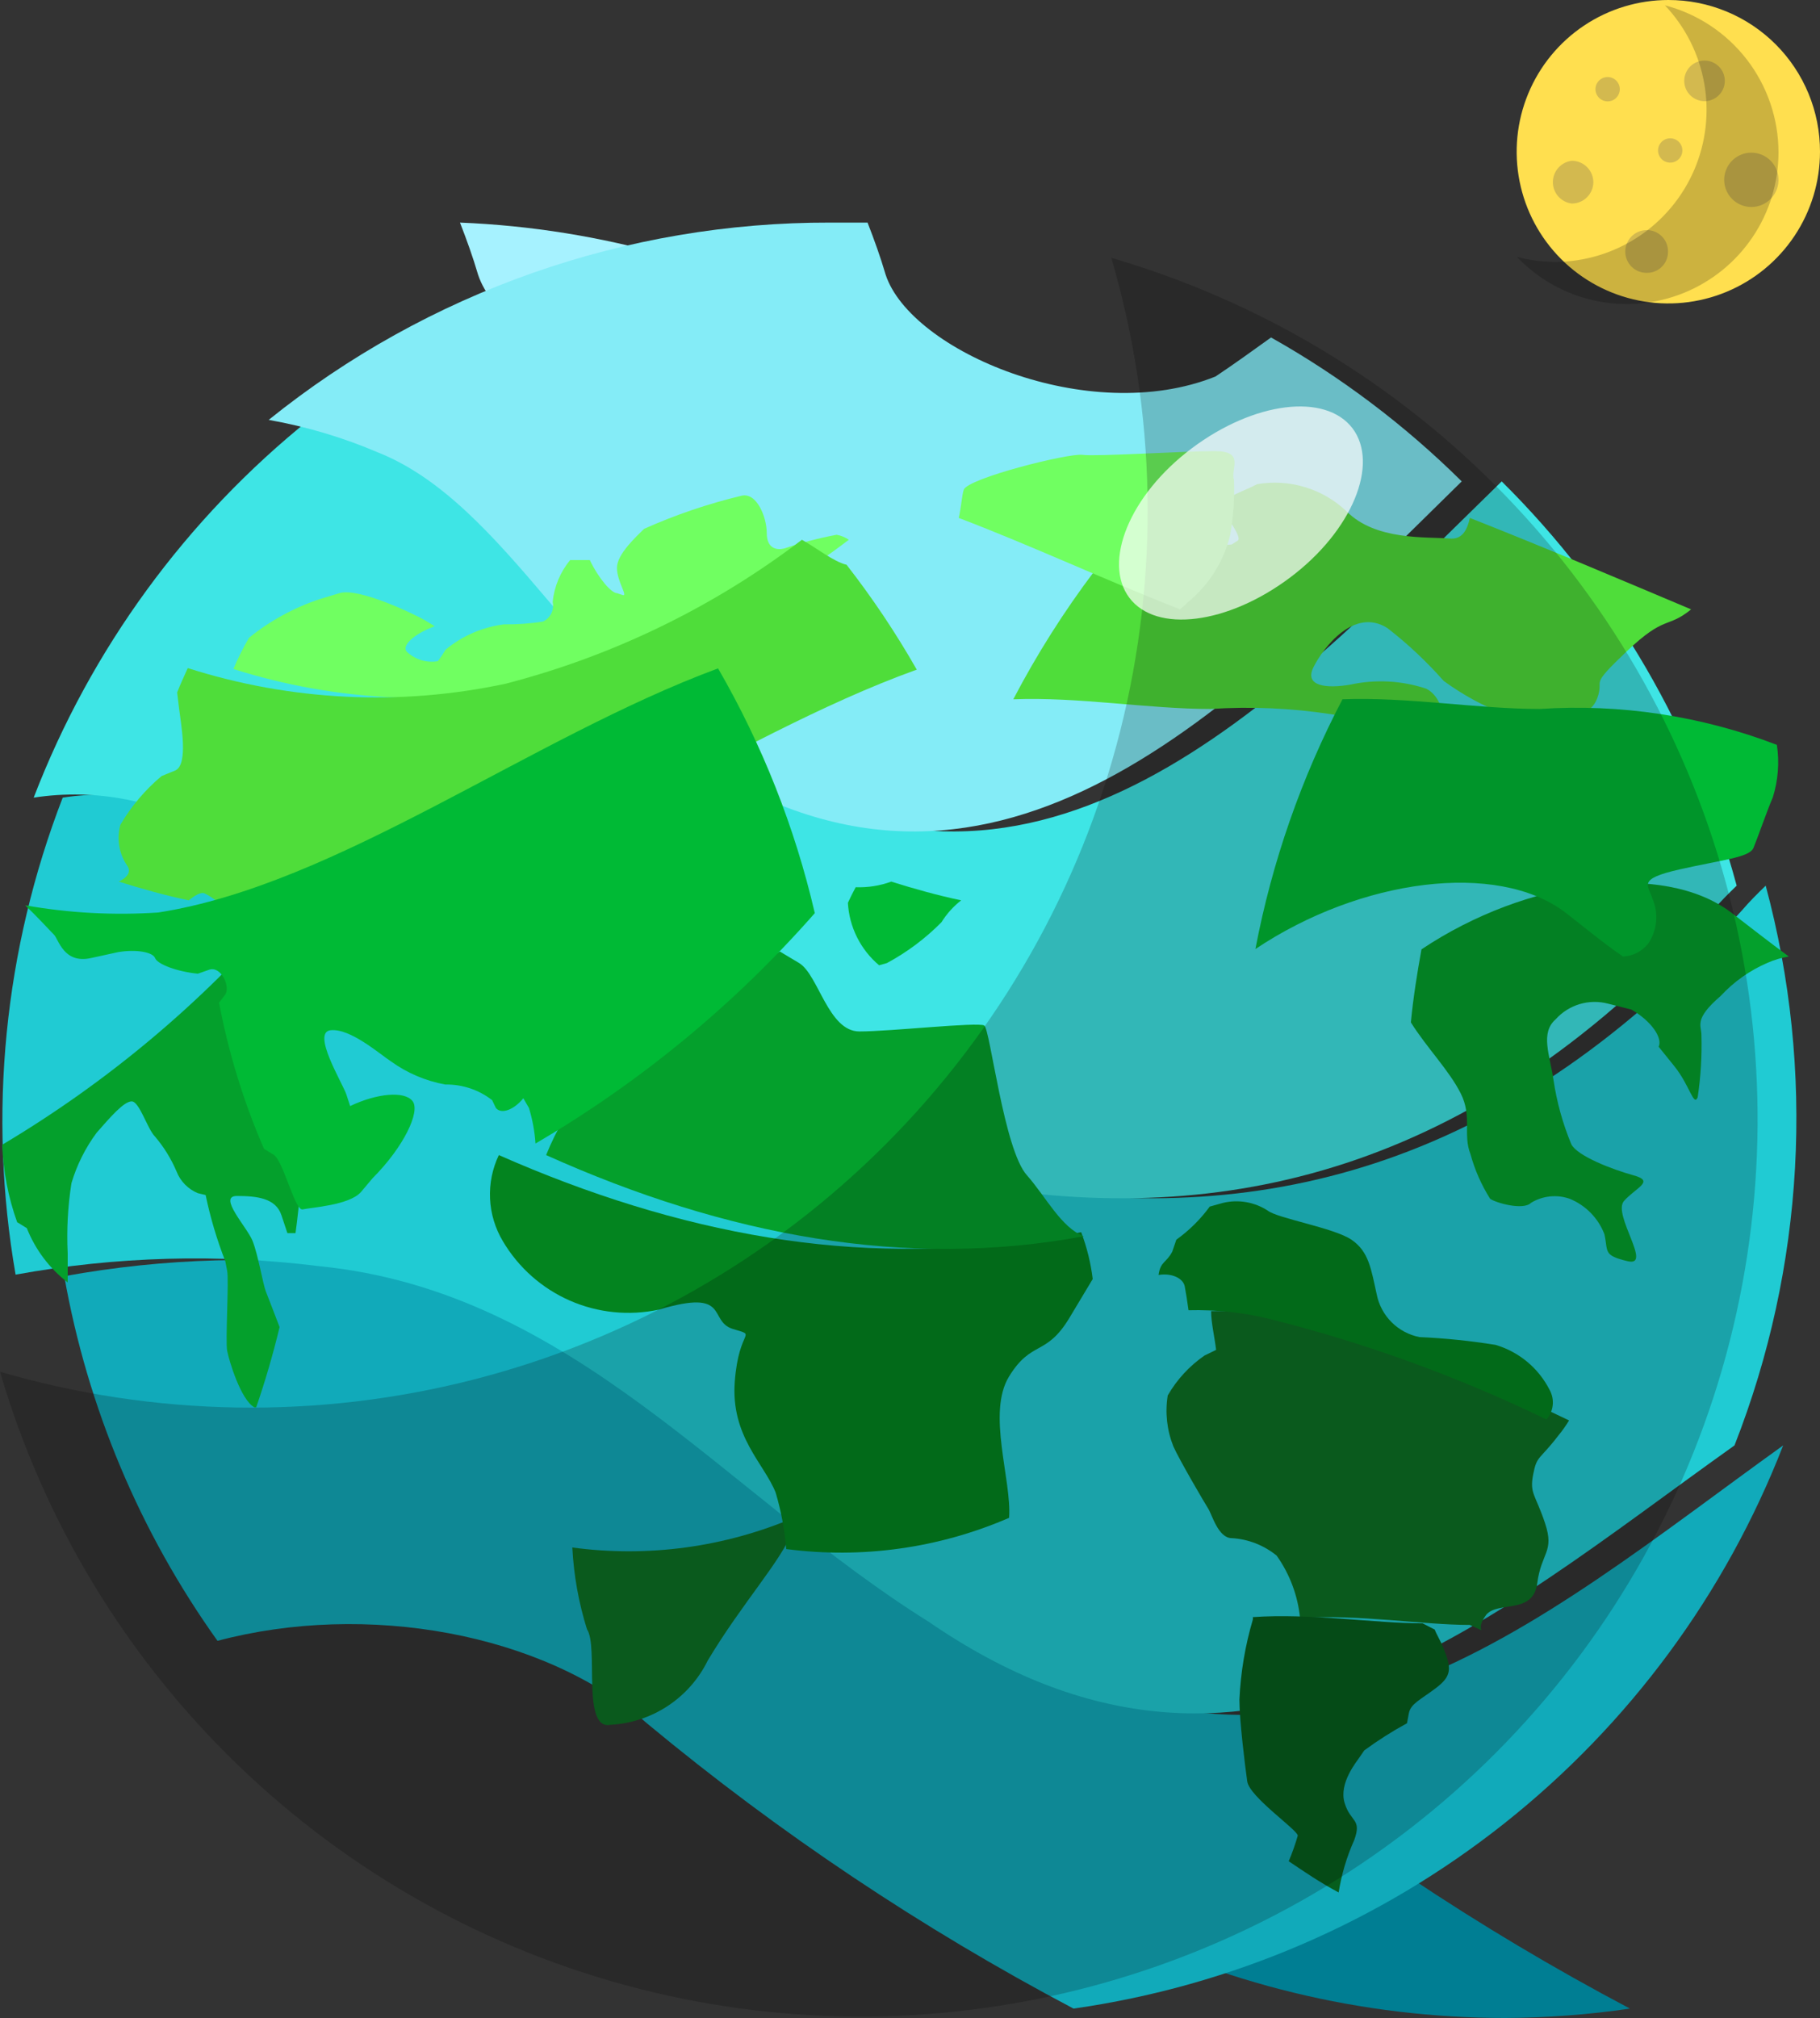 <svg width="2526" height="2800" viewBox="0 0 2526 2800" fill="none" xmlns="http://www.w3.org/2000/svg" xmlns:xlink="http://www.w3.org/1999/xlink">
<rect x="0" y="0" width="2526" height="2800" fill="#333333" stroke="none"/>
<path d="M2525.999,210.502C2525.999,252.136 2513.653,292.834 2490.523,327.452C2467.393,362.068 2434.517,389.048 2396.053,404.98C2357.589,420.914 2315.263,425.082 2274.431,416.96C2233.597,408.838 2196.089,388.79 2166.65,359.35C2137.211,329.91 2117.163,292.402 2109.04,251.57C2100.918,210.736 2105.087,168.411 2121.019,129.947C2136.951,91.483 2163.932,58.607 2198.549,35.476C2233.166,12.346 2273.864,0 2315.497,0C2343.157,-0.057 2370.555,5.349 2396.121,15.908C2421.685,26.466 2444.913,41.969 2464.471,61.528C2484.031,81.086 2499.533,104.314 2510.091,129.879C2520.651,155.444 2526.057,182.843 2525.999,210.502Z" transform="rotate(360 2315.498 210.502)" fill="#FFDF4F"/>
<path d="M2393.893,112.185C2393.892,117.771 2392.229,123.231 2389.116,127.87C2386.003,132.509 2381.58,136.116 2376.41,138.234C2371.241,140.352 2365.558,140.883 2360.085,139.761C2354.612,138.64 2349.597,135.915 2345.678,131.934C2341.758,127.953 2339.111,122.896 2338.075,117.407C2337.038,111.917 2337.657,106.244 2339.855,101.107C2342.052,95.971 2345.728,91.605 2350.415,88.564C2355.101,85.523 2360.586,83.945 2366.172,84.031C2373.564,84.145 2380.614,87.161 2385.8,92.429C2390.987,97.696 2393.893,104.792 2393.893,112.185Z" transform="rotate(360 2365.739 112.181)" fill="#D3B94F"/>
<path d="M2468.385,249.916C2468.299,257.35 2466.017,264.592 2461.825,270.732C2457.633,276.872 2451.718,281.634 2444.825,284.42C2437.933,287.205 2430.37,287.89 2423.089,286.388C2415.808,284.885 2409.134,281.262 2403.908,275.976C2398.681,270.689 2395.135,263.974 2393.715,256.676C2392.296,249.379 2393.067,241.825 2395.932,234.964C2398.796,228.104 2403.626,222.244 2409.813,218.122C2416,214 2423.268,211.801 2430.702,211.8C2435.688,211.8 2440.623,212.789 2445.224,214.71C2449.824,216.63 2453.997,219.445 2457.502,222.99C2461.007,226.535 2463.774,230.741 2465.642,235.362C2467.51,239.984 2468.442,244.931 2468.385,249.916Z" transform="rotate(360 2430.705 249.483)" fill="#D3B94F"/>
<path d="M2211.418,252.947C2211.304,260.798 2208.106,268.289 2202.513,273.8C2196.921,279.311 2189.384,282.4 2181.532,282.4C2174.281,281.522 2167.602,278.019 2162.757,272.552C2157.912,267.086 2155.237,260.034 2155.237,252.73C2155.237,245.426 2157.912,238.374 2162.757,232.908C2167.602,227.441 2174.281,223.938 2181.532,223.061C2189.458,223.061 2197.06,226.209 2202.665,231.814C2208.27,237.419 2211.418,245.02 2211.418,252.947Z" transform="rotate(360 2183.328 252.73)" fill="#D3B94F"/>
<path d="M2315.055,349.102C2315.113,352.986 2314.392,356.842 2312.932,360.442C2311.473,364.042 2309.305,367.312 2306.559,370.059C2303.812,372.805 2300.542,374.973 2296.942,376.432C2293.342,377.892 2289.486,378.613 2285.602,378.555C2281.698,378.612 2277.821,377.893 2274.198,376.439C2270.574,374.984 2267.276,372.824 2264.495,370.083C2261.714,367.342 2259.506,364.076 2257.999,360.474C2256.492,356.872 2255.716,353.007 2255.716,349.102C2255.716,341.176 2258.865,333.574 2264.469,327.969C2270.074,322.365 2277.676,319.216 2285.602,319.216C2289.507,319.216 2293.372,319.991 2296.974,321.499C2300.576,323.006 2303.842,325.214 2306.583,327.995C2309.324,330.776 2311.484,334.074 2312.939,337.698C2314.393,341.321 2315.112,345.198 2315.055,349.102Z" transform="rotate(360 2285.387 348.887)" fill="#D3B94F"/>
<path d="M2247.928,126.474C2247.287,130.435 2245.257,134.039 2242.202,136.64C2239.147,139.241 2235.265,140.67 2231.252,140.67C2227.239,140.67 2223.358,139.241 2220.302,136.64C2217.247,134.039 2215.217,130.435 2214.577,126.474C2214.186,124.059 2214.325,121.588 2214.983,119.232C2215.642,116.876 2216.804,114.691 2218.39,112.828C2219.975,110.965 2221.947,109.469 2224.168,108.443C2226.389,107.417 2228.806,106.886 2231.252,106.886C2233.699,106.886 2236.116,107.417 2238.337,108.443C2240.557,109.469 2242.529,110.965 2244.115,112.828C2245.7,114.691 2246.863,116.876 2247.521,119.232C2248.179,121.588 2248.318,124.059 2247.928,126.474Z" transform="rotate(360 2231.252 123.778)" fill="#D3B94F"/>
<path d="M2334.992,208.769C2334.992,212.109 2334.001,215.375 2332.145,218.153C2330.289,220.931 2327.651,223.096 2324.564,224.375C2321.477,225.653 2318.081,225.988 2314.804,225.336C2311.527,224.684 2308.517,223.076 2306.155,220.713C2303.793,218.351 2302.184,215.341 2301.532,212.064C2300.88,208.787 2301.215,205.391 2302.493,202.304C2303.772,199.218 2305.937,196.579 2308.715,194.723C2311.493,192.867 2314.759,191.876 2318.1,191.876C2322.58,191.876 2326.876,193.656 2330.044,196.824C2333.212,199.992 2334.992,204.288 2334.992,208.769Z" transform="rotate(360 2318.1 208.768)" fill="#D3B94F"/>
<g opacity="0.2">
<path d="M2310.727,7.362C2339.057,37.254 2358.017,74.784 2365.267,115.324C2372.519,155.863 2367.743,197.639 2351.531,235.496C2335.321,273.354 2308.381,305.638 2274.037,328.366C2239.694,351.094 2199.448,363.272 2158.265,363.396C2140.43,363.306 2122.678,360.978 2105.423,356.466C2134.431,386.938 2171.904,408.016 2213.007,416.986C2254.111,425.956 2296.959,422.402 2336.023,406.786C2375.089,391.17 2408.577,364.206 2432.171,329.374C2455.765,294.54 2468.379,253.438 2468.387,211.368C2468.367,164.715 2452.881,119.386 2424.355,82.473C2395.827,45.56 2355.867,19.145 2310.727,7.362Z" transform="rotate(360 2286.905 214.594)" fill="#000000"/>
</g>
<path d="M1075.871,2276.536C1190.666,2438.331 1342.553,2570.269 1518.815,2661.301C1695.077,2752.333 1890.585,2799.811 2088.967,2799.759C2146.951,2799.523 2204.847,2795.181 2262.219,2786.765C2051.875,2675.729 1853.599,2543.205 1670.561,2391.316C1528.061,2264.841 1281.609,2221.961 1075.871,2276.536Z" transform="rotate(360 1669.045 2526.53)" fill="#007E93"/>
<path d="M2474.883,2005.399C2130.983,2252.283 1797.907,2555.475 1356.547,2252.283C1074.577,2075.999 863.209,1794.03 511.073,1758.947C370.675,1741.335 228.41,1745.279 89.203,1770.641C121.492,1953.019 194.154,2125.869 301.871,2276.539C507.609,2221.965 754.061,2264.845 898.293,2391.319C1081.331,2543.209 1279.609,2675.731 1489.951,2786.767C1708.681,2755.613 1915.185,2666.823 2088.271,2529.511C2261.363,2392.197 2394.803,2211.307 2474.883,2005.399Z" transform="rotate(360 1282.048 2267.457)" fill="#11AABA"/>
<path d="M443.509,1756.783C795.645,1791.867 1006.579,2073.835 1288.981,2250.121C1730.343,2553.313 2063.429,2250.121 2407.329,2005.401C2504.489,1757.837 2519.669,1485.629 2450.649,1228.796C2439.389,1239.624 2428.109,1250.885 2417.729,1263.013C1783.617,1968.151 1043.829,1615.583 338.691,1156.896C263.337,1111.047 174.223,1093.255 87.041,1106.653C5.622,1317.247 -16.985,1546.021 21.638,1768.477C160.845,1743.115 303.109,1739.171 443.509,1756.783Z" transform="rotate(360 1248.265 1739.763)" fill="#20CBD3"/>
<path d="M1073.28,1086.729C861.912,945.529 756.228,696.912 579.944,628.044C532.06,606.856 481.93,591.163 430.512,581.265C258.372,719.365 125.948,900.661 46.758,1106.653C133.94,1093.257 223.054,1111.049 298.408,1156.897C1002.68,1615.583 1742.468,1968.153 2377.438,1263.015C2387.838,1250.887 2399.098,1239.625 2410.358,1228.797C2353.138,1016.285 2240.598,822.741 2084.218,667.892C1796.176,948.561 1475.66,1303.295 1073.28,1086.729Z" transform="rotate(360 1228.557 1121.894)" fill="#3EE5E5"/>
<path d="M1121.357,522.358C1147.345,505.033 1172.467,486.841 1197.589,468.217C1026.521,371.382 834.828,316.74 638.415,308.824C647.511,332.213 656.174,356.036 663.537,381.157C698.621,487.274 945.073,592.958 1121.357,522.358Z" transform="rotate(360 918.002 427.034)" fill="#A6F2FF"/>
<path d="M1687.025,522.353C1510.739,592.953 1264.289,487.27 1229.205,381.152C1221.841,356.031 1213.179,332.208 1204.083,308.819C1187.191,308.819 1169.865,308.819 1152.541,308.819C868.979,308.077 593.759,404.71 372.903,582.559C425.301,591.815 476.459,607.075 525.365,628.037C701.649,698.637 807.335,945.523 1018.703,1086.723C1421.081,1303.289 1741.599,948.555 2028.765,667.885C1949.869,589.803 1860.861,522.647 1764.121,468.212C1738.133,486.836 1713.013,505.028 1687.025,522.353Z" transform="rotate(360 1200.834 731.207)" fill="#84ECF7"/>
<path d="M794.334,2147.032C796.306,2185.566 803.146,2223.696 814.691,2260.513C831.15,2284.768 806.894,2400.849 847.176,2393.051C875.606,2391.563 903.123,2382.507 926.881,2366.821C950.639,2351.135 969.776,2329.387 982.313,2303.826C1030.824,2222.83 1084.532,2165.657 1100.992,2122.344C1102.552,2116.695 1103.424,2110.877 1103.59,2105.019C1006.186,2146.678 899.322,2161.196 794.334,2147.032Z" transform="rotate(360 948.962 2249.222)" fill="#0D7024"/>
<path d="M692.349,1602.591C683.346,1621.433 679.148,1642.212 680.13,1663.072C681.113,1683.931 687.245,1704.223 697.98,1722.135C719.568,1758.663 752.096,1787.476 790.961,1804.499C829.826,1821.521 873.06,1825.893 914.546,1816.991C1014.6,1787.105 982.114,1833.017 1017.198,1843.845C1052.282,1854.673 1025.428,1841.247 1019.796,1917.045C1014.166,1992.843 1060.512,2030.525 1076.536,2070.807C1084.114,2096.367 1089.048,2122.637 1091.264,2149.203C1196.368,2162.959 1303.238,2147.991 1400.52,2105.891C1404.418,2053.481 1369.334,1960.357 1400.52,1909.681C1431.704,1859.005 1451.63,1882.395 1484.114,1828.685L1516.598,1774.545C1513.9,1752.32 1508.518,1730.505 1500.574,1709.575L1457.26,1717.804C1450.586,1719.547 1443.576,1719.547 1436.902,1717.804C1192.184,1758.952 941.834,1712.607 692.349,1602.591Z" transform="rotate(360 1098.295 1878.379)" fill="#03841F"/>
<path d="M1425.407,1630.739C1393.355,1595.655 1374.297,1428.033 1366.067,1422.836C1357.839,1417.638 1236.129,1431.065 1192.815,1431.065C1149.503,1431.065 1136.075,1352.668 1109.221,1336.209L1082.367,1320.183C1045.737,1342.189 1005.591,1357.72 963.689,1366.095L936.402,1371.293C909.547,1376.924 898.719,1428.033 898.719,1438.862C850.548,1465.592 810.454,1504.788 782.64,1552.341C773.202,1568.469 764.951,1585.261 757.951,1602.585C1007.435,1714.767 1257.785,1761.111 1504.237,1715.199C1473.051,1703.505 1451.395,1660.191 1425.407,1630.739Z" transform="rotate(360 1131.094 1526.475)" fill="#04A02C"/>
<path d="M3.001,1588.295C4.431,1624.949 11.442,1661.171 23.792,1695.713L37.219,1703.941C48.992,1733.719 68.597,1759.759 93.959,1779.307L93.959,1739.025C92.351,1706.449 94.093,1673.791 99.157,1641.571C106.648,1616.305 118.524,1592.555 134.24,1571.403C153.298,1549.747 171.923,1528.089 182.751,1528.089C193.579,1528.089 204.407,1566.205 215.235,1577.033C227.605,1591.591 237.683,1607.949 245.121,1625.545C247.773,1632.247 251.749,1638.349 256.809,1643.483C261.869,1648.617 267.911,1652.681 274.575,1655.431L285.403,1658.029C291.927,1689.343 301.055,1720.059 312.691,1749.853L315.289,1763.281C317.887,1776.707 312.691,1860.735 315.289,1874.163C317.887,1887.589 333.913,1941.731 352.971,1952.559L355.571,1952.559C368.131,1916.177 378.959,1878.927 388.055,1841.245C381.125,1823.485 372.895,1801.397 368.997,1791.867C365.099,1782.339 358.169,1740.325 350.373,1721.267C342.577,1702.209 301.861,1659.329 328.717,1659.329C355.571,1659.329 382.857,1661.927 390.653,1686.183L398.883,1710.871L410.145,1710.871C415.881,1668.939 419.207,1626.711 420.107,1584.397C407.547,1571.403 382.857,1554.945 399.749,1541.085C406.203,1536.575 413.381,1533.205 420.973,1531.121C419.621,1441.597 408.877,1352.461 388.921,1265.179C278.419,1392.861 148.119,1501.957 3.001,1588.295Z" transform="rotate(360 211.988 1608.869)" fill="#04A02C"/>
<path d="M1187.62,1230.957L1181.989,1241.786L1176.792,1252.614C1177.724,1269.243 1182.047,1285.506 1189.496,1300.403C1196.944,1315.301 1207.361,1328.517 1220.105,1339.24L1230.933,1336.208C1258.887,1321.179 1284.435,1302.054 1306.731,1279.468C1313.959,1267.825 1323.198,1257.559 1334.019,1249.149C1301.101,1242.219 1268.616,1233.123 1236.997,1223.161C1221.198,1228.931 1204.429,1231.579 1187.62,1230.957Z" transform="rotate(360 1255.405 1281.201)" fill="#00BA35"/>
<path d="M767.045,948.556C915.979,910.012 1055.723,842.127 1178.087,748.882C1173.013,745.398 1167.253,743.035 1161.195,741.952C1136.515,746.559 1112.197,752.928 1088.429,761.009C1077.601,763.608 1064.173,761.009 1064.173,739.353C1064.173,717.696 1050.313,682.613 1029.089,687.81C982.721,698.901 937.481,714.27 893.953,733.722C883.123,744.551 856.269,768.806 856.269,787.864C856.269,806.921 872.295,828.145 864.067,825.546L856.269,822.947C848.907,822.947 831.581,803.89 818.587,777.035L791.301,777.035C777.673,793.569 769.233,813.761 767.045,835.075C768.253,840.473 767.581,846.121 765.139,851.084C762.697,856.047 758.631,860.027 753.617,862.362C735.713,865.194 717.601,866.499 699.477,866.261C669.687,870.005 641.587,882.176 618.481,901.344L613.283,909.574L607.653,917.37C599.885,918.684 591.919,918.154 584.395,915.822C576.871,913.488 570.001,909.42 564.339,903.944C557.409,895.28 575.167,879.254 603.321,868.859L589.893,860.63C576.467,852.833 498.07,814.718 471.216,822.947L443.929,831.177C408.182,842.998 374.871,861.194 345.608,884.885C337.399,898.806 330.163,913.278 323.951,928.198C467.319,973.662 620.111,980.682 767.045,948.556Z" transform="rotate(360 751.019 827.835)" fill="#70FF61"/>
<path d="M1112.997,748.886C990.635,842.131 850.891,910.015 701.955,948.559C555.465,979.958 403.309,972.492 260.595,926.903C255.397,938.164 250.199,949.86 245.868,960.688L248.467,982.344C251.066,1004 261.894,1060.74 243.269,1068.97L224.211,1076.766C201.43,1095.854 182.092,1118.708 167.038,1144.336C164.383,1153.914 163.86,1163.96 165.506,1173.762C167.152,1183.566 170.928,1192.89 176.567,1201.076C182.631,1209.738 176.567,1217.534 164.872,1223.166C196.491,1233.128 228.976,1242.222 261.894,1249.154C270.123,1242.656 277.92,1237.892 283.117,1239.192C292.688,1243.596 301.242,1249.938 308.239,1257.816C369.187,1267.984 431.141,1270.748 492.753,1266.046C740.937,1227.496 1009.913,1023.492 1272.391,929.069C1243.441,878.281 1210.873,829.645 1174.935,783.536C1157.611,779.638 1131.623,759.281 1112.997,748.886Z" transform="rotate(360 718.479 1008.577)" fill="#4FDD3A"/>
<path d="M219.573,1266.04C157.892,1270.172 95.937,1266.826 35.059,1256.078C51.085,1271.238 68.41,1290.296 74.907,1296.794C81.404,1303.29 88.334,1337.508 126.017,1329.278L163.699,1321.048C189.254,1316.718 212.21,1321.048 215.242,1329.278C218.274,1337.508 244.695,1347.902 274.581,1350.934L290.607,1345.304C307.065,1340.106 320.493,1369.56 312.263,1380.388L304.033,1391.216C317.235,1460.89 338.153,1528.878 366.405,1593.922L379.831,1602.152C393.259,1610.38 409.285,1680.548 420.113,1677.95C430.941,1675.35 485.083,1672.318 501.109,1653.694L517.135,1634.636C560.447,1591.322 583.837,1541.946 572.575,1527.652C561.315,1513.36 523.199,1516.824 485.949,1534.582L480.751,1518.556C475.121,1502.098 431.807,1431.93 459.095,1429.332C486.383,1426.732 526.231,1461.816 542.689,1472.644C565.115,1488.8 590.861,1499.75 618.055,1504.696C641.545,1504.3 664.469,1511.942 683.023,1526.354L688.221,1537.182C695.585,1546.278 712.911,1540.214 726.337,1523.754L734.133,1537.182C739.047,1553.238 742.099,1569.806 743.229,1586.558C888.707,1501.422 1019.587,1393.5 1130.883,1266.908C1103.157,1147.7 1057.909,1033.264 996.611,927.332C736.733,1023.487 467.757,1227.492 219.573,1266.04Z" transform="rotate(360 582.971 1302.676)" fill="#00BA35"/>
<path d="M1972.888,1317.152C1966.824,1350.503 1961.193,1386.02 1958.162,1418.505C1979.818,1453.156 2011.437,1485.206 2027.463,1517.258C2043.489,1549.31 2030.061,1573.998 2040.89,1601.286C2046.863,1623.172 2056.06,1644.046 2068.177,1663.224C2075.973,1668.854 2114.089,1679.682 2124.917,1668.854C2132.887,1663.98 2141.844,1660.946 2151.135,1659.972C2160.426,1658.998 2169.818,1660.108 2178.626,1663.224C2189.55,1667.678 2199.45,1674.318 2207.716,1682.734C2215.984,1691.15 2222.444,1701.166 2226.704,1712.168C2232.334,1736.424 2224.104,1741.62 2259.188,1749.85C2294.272,1758.08 2237.532,1684.88 2253.99,1666.256C2270.45,1647.632 2297.304,1638.968 2267.418,1630.74C2237.532,1622.51 2189.022,1603.884 2180.792,1587.426C2168.922,1558.814 2160.63,1528.846 2156.103,1498.2C2150.905,1463.118 2137.478,1433.232 2159.136,1414.173C2168.096,1404.215 2179.63,1396.924 2192.47,1393.103C2205.31,1389.282 2218.954,1389.079 2231.902,1392.517L2264.386,1400.746C2292.54,1417.205 2307.7,1440.162 2302.068,1452.288L2323.726,1479.144C2345.382,1505.998 2350.58,1535.884 2356.21,1522.456C2360.53,1493.794 2362.268,1464.802 2361.408,1435.83C2361.408,1422.403 2350.58,1414.173 2388.262,1381.688C2406.474,1362.014 2428.606,1346.373 2453.232,1335.776C2462.64,1331.648 2472.538,1328.737 2482.684,1327.114C2455.83,1307.19 2428.976,1286.399 2402.122,1265.609C2308.132,1195.009 2119.287,1219.264 1972.888,1317.152Z" transform="rotate(360 2220.423 1487.761)" fill="#04A02C"/>
<path d="M2011.878,747.152C1979.394,744.553 1909.226,750.184 1868.944,709.47C1852.596,693.933 1832.84,682.435 1811.258,675.892C1789.674,669.349 1766.86,667.944 1744.636,671.787C1731.208,679.584 1696.126,690.412 1696.126,701.24C1696.126,712.069 1725.578,744.553 1717.782,750.184L1709.552,755.382C1688.93,756.877 1668.786,762.317 1650.214,771.408L1636.786,771.408C1652.812,801.294 1653.678,821.218 1636.786,814.721C1598.119,804.881 1558.932,797.218 1519.407,791.765C1476.852,848.018 1439.04,907.707 1406.36,970.215C1497.751,966.749 1593.04,983.643 1680.1,983.643C1792.17,976.365 1904.484,993.507 2009.28,1033.885C2006.248,1012.229 2006.248,968.915 1979.394,955.489C1945.452,944.197 1909.096,942.253 1874.142,949.857C1841.658,955.489 1809.606,952.457 1823.032,925.603C1836.46,898.749 1879.34,842.008 1925.684,871.461C1953.894,893.381 1979.996,917.887 2003.648,944.661C2029.404,963.523 2057.506,978.957 2087.244,990.573C2101.104,990.573 2133.154,1006.599 2149.614,1001.401C2166.074,996.203 2205.922,998.369 2216.75,968.915C2227.578,939.463 2203.322,955.489 2257.464,903.945C2311.606,852.403 2313.338,872.761 2347.122,845.473C2244.47,802.16 2142.25,758.847 2040.032,718.565C2036.134,736.324 2028.77,748.885 2011.878,747.152Z" transform="rotate(360 1876.741 851.778)" fill="#4FDD3A"/>
<path d="M1707.458,741.957C1711.876,716.948 1713.618,691.538 1712.656,666.159C1707.458,650.134 1728.682,625.878 1685.802,625.878C1642.922,625.878 1521.212,633.675 1502.155,631.076C1483.097,628.477 1342.762,663.561 1337.565,679.587C1334.966,687.383 1334.099,703.842 1330.634,718.568C1432.853,757.55 1535.072,805.195 1637.724,845.476C1640.756,842.444 1644.222,840.278 1647.686,836.38C1677.492,812.372 1698.51,779.17 1707.458,741.957Z" transform="rotate(360 1522.04 735.677)" fill="#70FF61"/>
<path d="M2136.976,983.642C2050.35,983.642 1954.628,966.75 1863.238,970.215C1806.118,1079.138 1765.397,1195.899 1742.394,1316.721C1888.792,1218.833 2077.638,1194.577 2172.06,1265.611C2198.914,1286.401 2225.768,1308.925 2252.624,1327.115C2259.438,1326.799 2266.104,1325.009 2272.16,1321.867C2278.216,1318.727 2283.52,1314.311 2287.706,1308.925C2293.824,1299.845 2297.548,1289.367 2298.534,1278.463C2299.518,1267.559 2297.73,1256.583 2293.338,1246.553C2287.706,1227.929 2271.68,1219.699 2331.02,1206.273C2390.36,1192.845 2428.042,1189.813 2433.672,1176.387C2439.302,1162.959 2452.296,1125.276 2460.526,1106.219C2467.884,1082.701 2469.81,1057.821 2466.158,1033.452C2361.328,993.221 2249.016,976.226 2136.976,983.642Z" transform="rotate(360 2105.175 1148.431)" fill="#00BA35"/>
<path d="M1680.915,1819.152C1680.915,1835.177 1685.68,1854.235 1687.845,1872.86L1671.819,1880.656C1650.862,1895.094 1633.399,1914.037 1620.71,1936.097C1616.881,1959.903 1619.575,1984.301 1628.506,2006.698C1636.736,2025.322 1671.819,2085.094 1677.017,2093.324C1682.215,2101.554 1690.877,2134.038 1709.502,2134.038C1732.325,2135.364 1754.15,2143.852 1771.873,2158.294C1790.038,2183.858 1801.234,2213.714 1804.358,2244.92C1884.487,2239.29 1973.713,2254.448 2039.981,2254.448L2056.007,2261.812C2053.841,2255.316 2056.007,2249.684 2062.937,2240.156C2079.397,2221.098 2127.907,2240.156 2133.537,2196.842C2139.169,2153.53 2157.793,2153.53 2144.367,2113.248C2130.939,2072.966 2122.709,2072.534 2127.907,2045.68C2133.105,2018.825 2136.137,2026.622 2162.991,1991.538C2168.403,1984.979 2173.325,1978.03 2177.717,1970.748C2054.781,1911.194 1926.039,1864.458 1793.529,1831.279C1756.699,1822.239 1718.826,1818.161 1680.915,1819.152Z" transform="rotate(360 1898.367 2040.409)" fill="#0D7024"/>
<path d="M2075.759,1865.932C2040.769,1860.289 2005.483,1856.674 1970.075,1855.103C1955.417,1852.209 1941.949,1845.022 1931.383,1834.457C1920.817,1823.891 1913.631,1810.423 1910.737,1795.764C1902.939,1760.68 1899.907,1736.425 1875.653,1719.966C1851.397,1703.507 1773.433,1690.513 1759.573,1679.685C1750.523,1673.774 1740.365,1669.766 1729.717,1667.904C1719.069,1666.043 1708.154,1666.367 1697.635,1668.856L1679.011,1674.054C1666.108,1691.73 1650.462,1707.23 1632.665,1719.966L1627.035,1736.425C1618.805,1752.451 1610.576,1749.852 1607.977,1768.91C1625.735,1765.878 1642.194,1773.241 1644.36,1784.936C1646.526,1796.63 1647.392,1802.694 1649.558,1817.854C1687.468,1816.863 1725.341,1820.942 1762.172,1829.982C1894.683,1863.16 2023.423,1909.896 2146.359,1969.45C2151.231,1963.874 2154.263,1956.928 2155.039,1949.562C2155.813,1942.198 2154.295,1934.772 2150.691,1928.302C2143.089,1913.364 2132.527,1900.13 2119.643,1889.406C2106.761,1878.684 2091.829,1870.696 2075.759,1865.932Z" transform="rotate(360 1881.606 1818.082)" fill="#03841F"/>
<path d="M1738.82,2243.619C1739.006,2244.766 1739.006,2245.936 1738.82,2247.084C1728.16,2283.157 1721.906,2320.389 1720.196,2357.966C1720.196,2387.419 1727.992,2449.789 1731.024,2471.445C1734.056,2493.103 1801.191,2539.015 1801.191,2546.811C1797.718,2558.891 1793.524,2570.751 1788.631,2582.327C1811.153,2597.487 1831.944,2611.781 1857.932,2625.641C1861.903,2600.535 1869.186,2576.067 1879.588,2552.875C1890.417,2522.989 1874.391,2528.619 1866.161,2501.333C1857.932,2474.045 1882.62,2444.591 1887.818,2436.796L1893.448,2428.566C1912.359,2414.686 1932.184,2402.097 1952.788,2390.884L1955.386,2377.023C1957.986,2363.596 1971.412,2358.399 1993.068,2341.94C2014.726,2325.481 2014.726,2315.086 2003.898,2287.798C1998.7,2274.804 1993.502,2267.441 1991.336,2260.944L1974.444,2252.281C1908.175,2252.281 1818.95,2237.988 1738.82,2243.619Z" transform="rotate(360 1865.603 2433.973)" fill="#065E1D"/>
<g opacity="0.2">
<path d="M1542.382,357.77C1605.332,572.006 1609.476,799.232 1554.382,1015.622C1499.288,1232.01 1386.984,1429.588 1229.246,1587.634C1071.51,1745.68 874.154,1858.372 657.874,1913.892C441.594,1969.412 214.358,1965.712 0,1903.184C60.805,2110.606 174.572,2298.622 330.104,2448.73C485.636,2598.83 677.574,2705.85 887.024,2759.25C1096.476,2812.65 1316.222,2810.59 1524.634,2753.27C1733.048,2695.95 1922.946,2585.35 2075.64,2432.37C2228.32,2279.372 2338.56,2089.258 2395.46,1880.732C2452.36,1672.206 2454,1452.458 2400.18,1243.112C2346.38,1033.766 2238.98,842.04 2088.56,686.802C1938.16,531.565 1749.924,418.168 1542.382,357.77Z" transform="rotate(360 1219.686 1577.799)" fill="url(#pf_0_1_1284)"/>
</g>
<g opacity="0.7">
<path d="M1877.173,594.252C1914.421,643.629 1877.173,736.319 1790.545,801.288C1703.92,866.258 1604.733,878.82 1567.484,829.442C1530.234,780.066 1567.484,686.942 1654.11,621.973C1740.736,557.003 1839.489,544.875 1877.173,594.252Z" transform="rotate(360 1722.328 711.767)" fill="#FFFFFF"/>
</g>
<defs>
<linearGradient id="pf_0_1_1284" x1="1931.742" y1="2135.137" x2="-173.278" y2="497.899" gradientUnits="userSpaceOnUse">
<stop stop-color="#000000"/>
<stop offset="0.57" stop-color="#000000"/>
<stop offset="0.61" stop-color="#000000"/>
<stop offset="1" stop-color="#404040"/>
</linearGradient>
</defs>
</svg>
